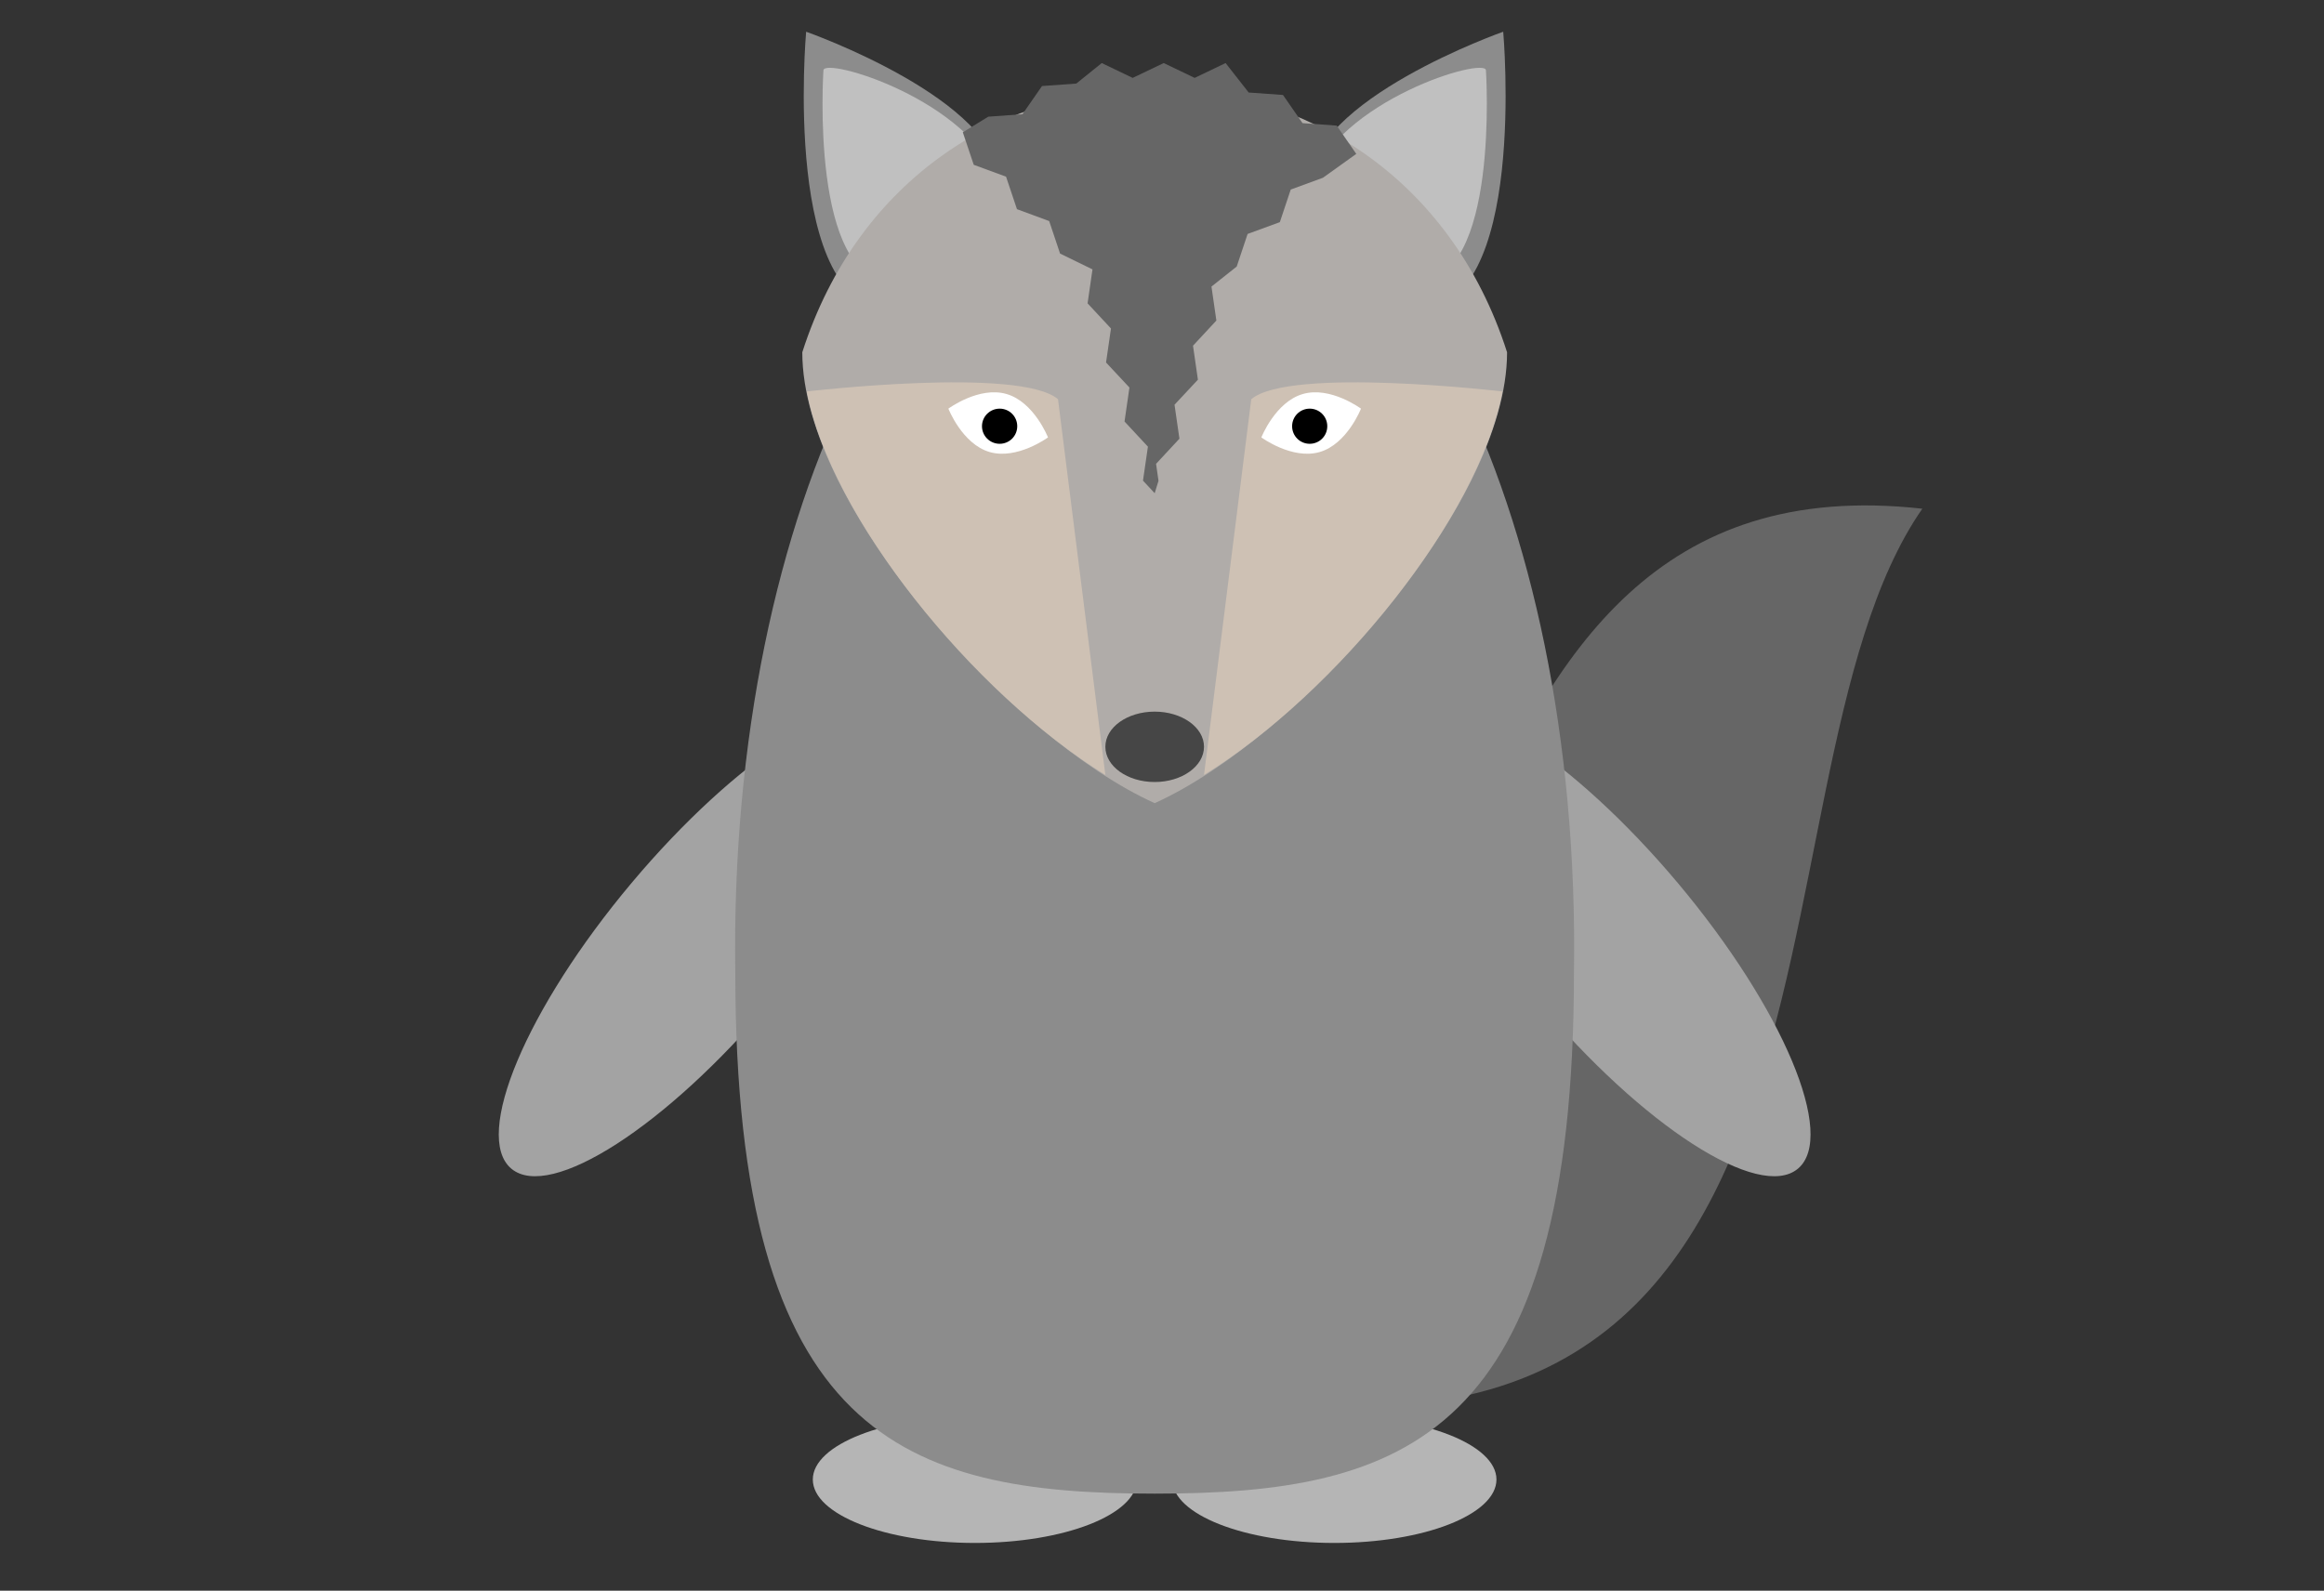 <?xml version="1.0" encoding="UTF-8"?>
<svg xmlns="http://www.w3.org/2000/svg" xmlns:xlink="http://www.w3.org/1999/xlink" width="92.41" height="63.27" viewBox="0 0 92.41 63.27">
<rect x="0" y="0" width="92.41" height="63.27" fill="#333333" stroke="none"/>
<path fill-rule="nonzero" fill="rgb(70.749%, 70.749%, 70.749%)" fill-opacity="1" d="M 45.211 58.848 C 45.211 57.457 42.328 56.328 38.766 56.328 C 35.207 56.328 32.32 57.457 32.32 58.848 C 32.32 60.242 35.207 61.371 38.766 61.371 C 42.328 61.371 45.211 60.242 45.211 58.848 Z M 45.211 58.848 "/>
<path fill-rule="nonzero" fill="rgb(70.749%, 70.749%, 70.749%)" fill-opacity="1" d="M 59.504 58.848 C 59.504 57.457 56.621 56.328 53.059 56.328 C 49.5 56.328 46.613 57.457 46.613 58.848 C 46.613 60.242 49.5 61.371 53.059 61.371 C 56.621 61.371 59.504 60.242 59.504 58.848 Z M 59.504 58.848 "/>
<path fill-rule="nonzero" fill="rgb(54.999%, 54.999%, 54.999%)" fill-opacity="1" d="M 52.078 7.309 C 52.078 3.969 59.773 1.262 59.773 1.262 C 59.773 1.262 60.766 12.328 56.34 12.328 C 54.016 12.328 52.078 10.645 52.078 7.309 Z M 52.078 7.309 "/>
<path fill-rule="nonzero" fill="rgb(75.249%, 75.249%, 75.249%)" fill-opacity="1" d="M 52.078 7.309 C 53.199 3.969 59.086 2.242 59.086 2.801 C 59.086 2.801 59.645 11.207 56.34 11.207 C 54.016 11.77 52.078 11.77 52.078 7.309 Z M 52.078 7.309 "/>
<path fill-rule="nonzero" fill="rgb(54.999%, 54.999%, 54.999%)" fill-opacity="1" d="M 39.75 7.309 C 39.75 3.969 32.055 1.262 32.055 1.262 C 32.055 1.262 31.062 12.328 35.484 12.328 C 37.812 12.328 39.75 10.645 39.75 7.309 Z M 39.75 7.309 "/>
<path fill-rule="nonzero" fill="rgb(75.249%, 75.249%, 75.249%)" fill-opacity="1" d="M 39.75 7.309 C 38.629 3.969 32.742 2.242 32.742 2.801 C 32.742 2.801 32.184 11.207 35.484 11.207 C 37.812 11.77 39.75 11.77 39.75 7.309 Z M 39.75 7.309 "/>
<path fill-rule="nonzero" fill="rgb(40.001%, 40.001%, 40.001%)" fill-opacity="1" d="M 76.438 20.234 C 55.535 17.902 59.543 47.465 45.23 54.699 C 75.816 62.547 68.703 31.363 76.438 20.234 Z M 76.438 20.234 "/>
<path fill-rule="nonzero" fill="rgb(64%, 64%, 64%)" fill-opacity="1" d="M 35.465 28.453 C 33.922 27.16 29.285 30.148 25.109 35.125 C 20.93 40.105 18.793 45.191 20.332 46.484 C 21.875 47.777 26.512 44.789 30.691 39.809 C 34.867 34.832 37.008 29.746 35.465 28.453 Z M 35.465 28.453 "/>
<path fill-rule="nonzero" fill="rgb(64%, 64%, 64%)" fill-opacity="1" d="M 71.492 46.484 C 73.035 45.191 70.898 40.105 66.719 35.125 C 62.539 30.148 57.902 27.16 56.363 28.453 C 54.82 29.746 56.957 34.832 61.137 39.809 C 65.316 44.789 69.953 47.777 71.492 46.484 Z M 71.492 46.484 "/>
<path fill-rule="nonzero" fill="rgb(54.999%, 54.999%, 54.999%)" fill-opacity="1" d="M 62.586 38.672 C 62.586 57.168 55.863 59.41 45.914 59.41 C 35.965 59.41 29.238 57.168 29.238 38.672 C 28.961 20.176 36.523 5.324 45.914 5.324 C 55.301 5.324 62.867 20.176 62.586 38.672 Z M 62.586 38.672 "/>
<path fill-rule="nonzero" fill="rgb(68.825%, 67.574%, 66.324%)" fill-opacity="1" d="M 59.926 14.012 C 59.926 20.176 51.52 29.426 45.914 31.945 C 40.309 29.426 31.902 20.176 31.902 14.012 C 36.387 0 55.441 0 59.926 14.012 Z M 59.926 14.012 "/>
<path fill-rule="nonzero" fill="rgb(80.6%, 75.6%, 70.601%)" fill-opacity="1" d="M 32.082 15.57 C 32.082 15.57 40.543 14.578 42.07 15.879 C 43.953 30.824 43.953 30.824 43.953 30.824 C 38.656 27.551 33.023 20.555 32.082 15.57 Z M 59.742 15.57 C 59.742 15.57 51.285 14.578 49.754 15.879 C 47.875 30.824 47.875 30.824 47.875 30.824 C 53.172 27.551 58.805 20.555 59.742 15.57 Z M 59.742 15.57 "/>
<path fill-rule="nonzero" fill="rgb(100%, 100%, 100%)" fill-opacity="1" d="M 41.672 17.398 C 41.672 17.398 40.445 18.297 39.352 17.98 C 38.262 17.664 37.711 16.254 37.711 16.254 C 37.711 16.254 38.93 15.352 40.023 15.672 C 41.117 15.988 41.672 17.398 41.672 17.398 Z M 41.672 17.398 "/>
<path fill-rule="nonzero" fill="rgb(100%, 100%, 100%)" fill-opacity="1" d="M 50.156 17.398 C 50.156 17.398 51.379 18.297 52.473 17.98 C 53.566 17.664 54.117 16.254 54.117 16.254 C 54.117 16.254 52.898 15.352 51.805 15.672 C 50.711 15.988 50.156 17.398 50.156 17.398 Z M 50.156 17.398 "/>
<path fill-rule="nonzero" fill="rgb(0%, 0%, 0%)" fill-opacity="1" d="M 52.777 16.953 C 52.777 16.566 52.465 16.254 52.078 16.254 C 51.691 16.254 51.379 16.566 51.379 16.953 C 51.379 17.34 51.691 17.652 52.078 17.652 C 52.465 17.652 52.777 17.34 52.777 16.953 Z M 52.777 16.953 "/>
<path fill-rule="nonzero" fill="rgb(0%, 0%, 0%)" fill-opacity="1" d="M 40.449 16.953 C 40.449 16.566 40.137 16.254 39.75 16.254 C 39.363 16.254 39.047 16.566 39.047 16.953 C 39.047 17.34 39.363 17.652 39.75 17.652 C 40.137 17.652 40.449 17.34 40.449 16.953 Z M 40.449 16.953 "/>
<path fill-rule="nonzero" fill="rgb(40.001%, 40.001%, 40.001%)" fill-opacity="1" d="M 45.914 19.617 L 45.449 19.117 L 45.645 17.766 L 44.715 16.766 L 44.91 15.414 L 43.98 14.418 L 44.176 13.066 L 43.246 12.066 L 43.441 10.715 L 42.152 10.086 L 41.719 8.793 L 40.438 8.32 L 40.004 7.027 L 38.719 6.555 L 38.285 5.262 L 39.297 4.641 L 40.656 4.543 L 41.434 3.422 L 42.797 3.324 L 43.809 2.508 L 45.039 3.098 L 46.273 2.508 L 47.504 3.098 L 48.734 2.508 L 49.652 3.68 L 51.016 3.777 L 51.793 4.898 L 53.152 4.996 L 53.93 6.121 L 52.605 7.07 L 51.324 7.539 L 50.891 8.836 L 49.609 9.305 L 49.176 10.602 L 48.172 11.398 L 48.367 12.75 L 47.438 13.75 L 47.633 15.102 L 46.703 16.098 L 46.898 17.449 L 45.969 18.449 L 46.066 19.125 L 45.914 19.617 "/>
<path fill-rule="nonzero" fill="rgb(27.501%, 27.501%, 27.501%)" fill-opacity="1" d="M 47.875 29.703 C 47.875 28.93 46.996 28.305 45.914 28.305 C 44.828 28.305 43.953 28.93 43.953 29.703 C 43.953 30.477 44.828 31.105 45.914 31.105 C 46.996 31.105 47.875 30.477 47.875 29.703 Z M 47.875 29.703 "/>
</svg>
